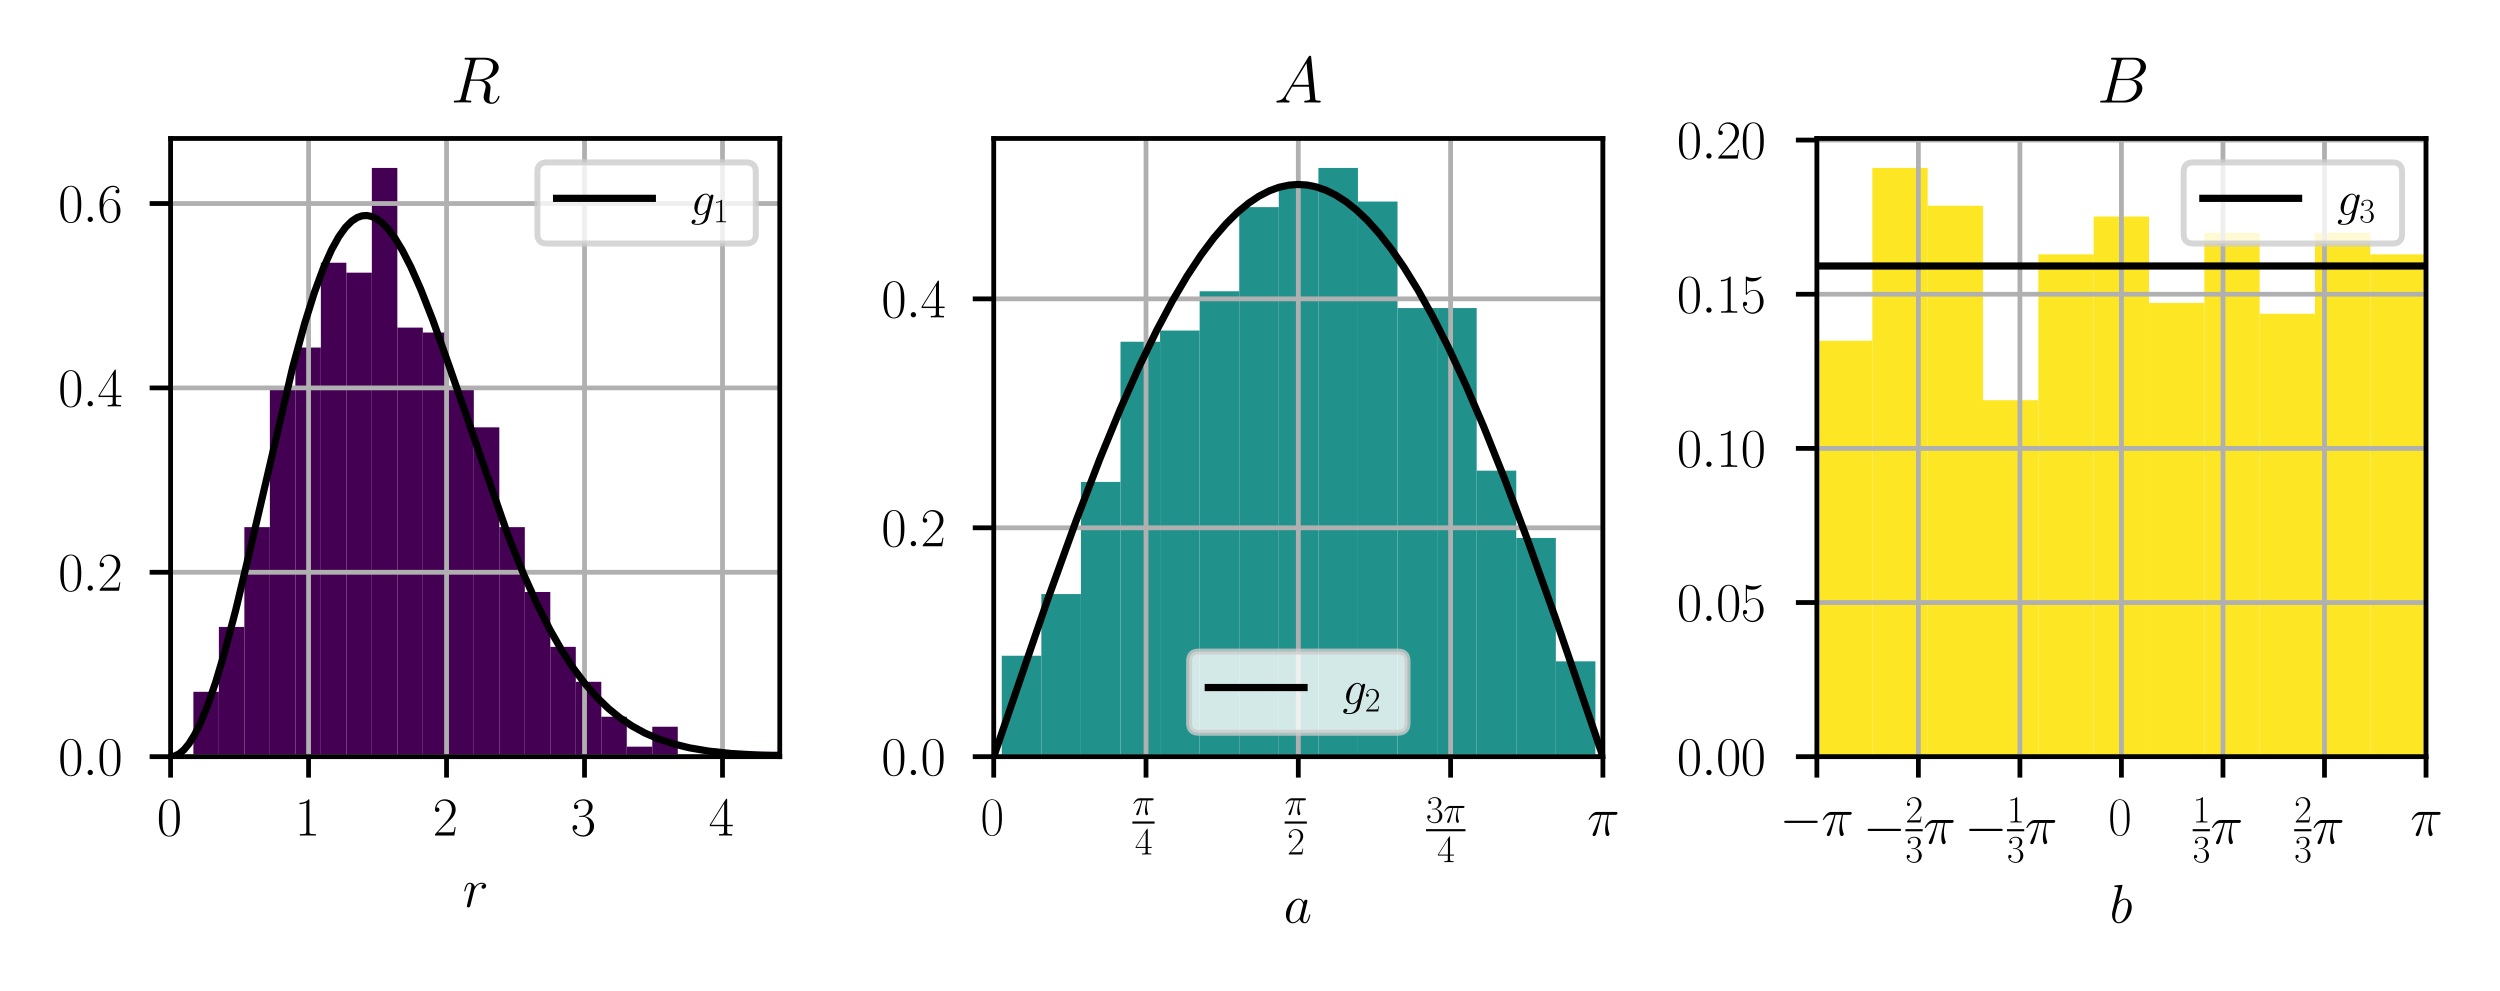 <?xml version="1.0" encoding="utf-8" standalone="no"?>
<!DOCTYPE svg PUBLIC "-//W3C//DTD SVG 1.1//EN"
  "http://www.w3.org/Graphics/SVG/1.1/DTD/svg11.dtd">
<svg xmlns:xlink="http://www.w3.org/1999/xlink" width="417.6pt" height="165.6pt" viewBox="0 0 417.6 165.6" xmlns="http://www.w3.org/2000/svg" version="1.1">
 <defs>
  <style type="text/css">*{stroke-linejoin: round; stroke-linecap: butt}</style>
 </defs>
 <g id="figure_1">
  <g id="patch_1">
   <path d="M 0 165.6 
L 417.6 165.6 
L 417.6 0 
L 0 0 
z
" style="fill: #ffffff"/>
  </g>
  <g id="axes_1">
   <g id="patch_2">
    <path d="M 28.495 126.393 
L 130.251 126.393 
L 130.251 23.13 
L 28.495 23.13 
z
" style="fill: #ffffff"/>
   </g>
   <g id="patch_3">
    <path d="M 32.302 126.393 
L 36.561 126.393 
L 36.561 115.559 
L 32.302 115.559 
z
" clip-path="url(#pa548b55fd7)" style="fill: #440154"/>
   </g>
   <g id="patch_4">
    <path d="M 36.561 126.393 
L 40.819 126.393 
L 40.819 104.724 
L 36.561 104.724 
z
" clip-path="url(#pa548b55fd7)" style="fill: #440154"/>
   </g>
   <g id="patch_5">
    <path d="M 40.819 126.393 
L 45.078 126.393 
L 45.078 88.055 
L 40.819 88.055 
z
" clip-path="url(#pa548b55fd7)" style="fill: #440154"/>
   </g>
   <g id="patch_6">
    <path d="M 45.078 126.393 
L 49.337 126.393 
L 49.337 64.719 
L 45.078 64.719 
z
" clip-path="url(#pa548b55fd7)" style="fill: #440154"/>
   </g>
   <g id="patch_7">
    <path d="M 49.337 126.393 
L 53.595 126.393 
L 53.595 58.051 
L 49.337 58.051 
z
" clip-path="url(#pa548b55fd7)" style="fill: #440154"/>
   </g>
   <g id="patch_8">
    <path d="M 53.595 126.393 
L 57.854 126.393 
L 57.854 43.883 
L 53.595 43.883 
z
" clip-path="url(#pa548b55fd7)" style="fill: #440154"/>
   </g>
   <g id="patch_9">
    <path d="M 57.854 126.393 
L 62.113 126.393 
L 62.113 45.55 
L 57.854 45.55 
z
" clip-path="url(#pa548b55fd7)" style="fill: #440154"/>
   </g>
   <g id="patch_10">
    <path d="M 62.113 126.393 
L 66.371 126.393 
L 66.371 28.048 
L 62.113 28.048 
z
" clip-path="url(#pa548b55fd7)" style="fill: #440154"/>
   </g>
   <g id="patch_11">
    <path d="M 66.371 126.393 
L 70.63 126.393 
L 70.63 54.718 
L 66.371 54.718 
z
" clip-path="url(#pa548b55fd7)" style="fill: #440154"/>
   </g>
   <g id="patch_12">
    <path d="M 70.63 126.393 
L 74.889 126.393 
L 74.889 55.551 
L 70.63 55.551 
z
" clip-path="url(#pa548b55fd7)" style="fill: #440154"/>
   </g>
   <g id="patch_13">
    <path d="M 74.889 126.393 
L 79.147 126.393 
L 79.147 64.719 
L 74.889 64.719 
z
" clip-path="url(#pa548b55fd7)" style="fill: #440154"/>
   </g>
   <g id="patch_14">
    <path d="M 79.147 126.393 
L 83.406 126.393 
L 83.406 71.386 
L 79.147 71.386 
z
" clip-path="url(#pa548b55fd7)" style="fill: #440154"/>
   </g>
   <g id="patch_15">
    <path d="M 83.406 126.393 
L 87.665 126.393 
L 87.665 88.055 
L 83.406 88.055 
z
" clip-path="url(#pa548b55fd7)" style="fill: #440154"/>
   </g>
   <g id="patch_16">
    <path d="M 87.665 126.393 
L 91.923 126.393 
L 91.923 98.89 
L 87.665 98.89 
z
" clip-path="url(#pa548b55fd7)" style="fill: #440154"/>
   </g>
   <g id="patch_17">
    <path d="M 91.923 126.393 
L 96.182 126.393 
L 96.182 108.058 
L 91.923 108.058 
z
" clip-path="url(#pa548b55fd7)" style="fill: #440154"/>
   </g>
   <g id="patch_18">
    <path d="M 96.182 126.393 
L 100.44 126.393 
L 100.44 113.892 
L 96.182 113.892 
z
" clip-path="url(#pa548b55fd7)" style="fill: #440154"/>
   </g>
   <g id="patch_19">
    <path d="M 100.44 126.393 
L 104.699 126.393 
L 104.699 119.726 
L 100.44 119.726 
z
" clip-path="url(#pa548b55fd7)" style="fill: #440154"/>
   </g>
   <g id="patch_20">
    <path d="M 104.699 126.393 
L 108.958 126.393 
L 108.958 124.726 
L 104.699 124.726 
z
" clip-path="url(#pa548b55fd7)" style="fill: #440154"/>
   </g>
   <g id="patch_21">
    <path d="M 108.958 126.393 
L 113.216 126.393 
L 113.216 121.393 
L 108.958 121.393 
z
" clip-path="url(#pa548b55fd7)" style="fill: #440154"/>
   </g>
   <g id="patch_22">
    <path d="M 113.216 126.393 
L 117.475 126.393 
L 117.475 126.393 
L 113.216 126.393 
z
" clip-path="url(#pa548b55fd7)" style="fill: #440154"/>
   </g>
   <g id="patch_23">
    <path d="M 117.475 126.393 
L 121.734 126.393 
L 121.734 126.393 
L 117.475 126.393 
z
" clip-path="url(#pa548b55fd7)" style="fill: #440154"/>
   </g>
   <g id="patch_24">
    <path d="M 121.734 126.393 
L 125.992 126.393 
L 125.992 125.56 
L 121.734 125.56 
z
" clip-path="url(#pa548b55fd7)" style="fill: #440154"/>
   </g>
   <g id="patch_25">
    <path d="M 125.992 126.393 
L 130.251 126.393 
L 130.251 125.56 
L 125.992 125.56 
z
" clip-path="url(#pa548b55fd7)" style="fill: #440154"/>
   </g>
   <g id="matplotlib.axis_1">
    <g id="xtick_1">
     <g id="line2d_1">
      <path d="M 28.495 126.393 
L 28.495 23.13 
" clip-path="url(#pa548b55fd7)" style="fill: none; stroke: #b0b0b0; stroke-width: 0.8; stroke-linecap: square"/>
     </g>
     <g id="line2d_2">
      <defs>
       <path id="m7540e6f024" d="M 0 0 
L 0 3.5 
" style="stroke: #000000; stroke-width: 0.8"/>
      </defs>
      <g>
       <use xlink:href="#m7540e6f024" x="28.495" y="126.393" style="stroke: #000000; stroke-width: 0.8"/>
      </g>
     </g>
     <g id="text_1">
      <!-- $\mathdefault{0}$ -->
      <g transform="translate(26.191 139.569) scale(0.09 -0.09)">
       <defs>
        <path id="CMR17-30" d="M 2688 2038 
C 2688 2430 2682 3099 2413 3613 
C 2176 4063 1798 4224 1466 4224 
C 1158 4224 768 4082 525 3620 
C 269 3137 243 2539 243 2038 
C 243 1671 250 1112 448 623 
C 723 -39 1216 -128 1466 -128 
C 1760 -128 2208 -7 2470 604 
C 2662 1048 2688 1568 2688 2038 
z
M 1466 -26 
C 1056 -26 813 328 723 816 
C 653 1196 653 1749 653 2109 
C 653 2604 653 3015 736 3407 
C 858 3954 1216 4121 1466 4121 
C 1728 4121 2067 3947 2189 3420 
C 2272 3054 2278 2623 2278 2109 
C 2278 1691 2278 1176 2202 797 
C 2067 96 1690 -26 1466 -26 
z
" transform="scale(0.016)"/>
       </defs>
       <use xlink:href="#CMR17-30" transform="scale(0.996)"/>
      </g>
     </g>
    </g>
    <g id="xtick_2">
     <g id="line2d_3">
      <path d="M 51.543 126.393 
L 51.543 23.13 
" clip-path="url(#pa548b55fd7)" style="fill: none; stroke: #b0b0b0; stroke-width: 0.8; stroke-linecap: square"/>
     </g>
     <g id="line2d_4">
      <g>
       <use xlink:href="#m7540e6f024" x="51.543" y="126.393" style="stroke: #000000; stroke-width: 0.8"/>
      </g>
     </g>
     <g id="text_2">
      <!-- $\mathdefault{1}$ -->
      <g transform="translate(49.239 139.569) scale(0.09 -0.09)">
       <defs>
        <path id="CMR17-31" d="M 1702 4083 
C 1702 4217 1696 4224 1606 4224 
C 1357 3927 979 3833 621 3820 
C 602 3820 570 3820 563 3808 
C 557 3795 557 3782 557 3648 
C 755 3648 1088 3686 1344 3839 
L 1344 467 
C 1344 243 1331 166 781 166 
L 589 166 
L 589 0 
C 896 6 1216 12 1523 12 
C 1830 12 2150 6 2458 0 
L 2458 166 
L 2266 166 
C 1715 166 1702 236 1702 467 
L 1702 4083 
z
" transform="scale(0.016)"/>
       </defs>
       <use xlink:href="#CMR17-31" transform="scale(0.996)"/>
      </g>
     </g>
    </g>
    <g id="xtick_3">
     <g id="line2d_5">
      <path d="M 74.591 126.393 
L 74.591 23.13 
" clip-path="url(#pa548b55fd7)" style="fill: none; stroke: #b0b0b0; stroke-width: 0.8; stroke-linecap: square"/>
     </g>
     <g id="line2d_6">
      <g>
       <use xlink:href="#m7540e6f024" x="74.591" y="126.393" style="stroke: #000000; stroke-width: 0.8"/>
      </g>
     </g>
     <g id="text_3">
      <!-- $\mathdefault{2}$ -->
      <g transform="translate(72.287 139.569) scale(0.09 -0.09)">
       <defs>
        <path id="CMR17-32" d="M 2669 990 
L 2554 990 
C 2490 537 2438 460 2413 422 
C 2381 371 1920 371 1830 371 
L 602 371 
C 832 620 1280 1073 1824 1596 
C 2214 1966 2669 2400 2669 3033 
C 2669 3788 2067 4224 1395 4224 
C 691 4224 262 3603 262 3027 
C 262 2777 448 2745 525 2745 
C 589 2745 781 2783 781 3007 
C 781 3206 614 3264 525 3264 
C 486 3264 448 3257 422 3244 
C 544 3788 915 4057 1306 4057 
C 1862 4057 2227 3616 2227 3033 
C 2227 2477 1901 1998 1536 1583 
L 262 147 
L 262 0 
L 2515 0 
L 2669 990 
z
" transform="scale(0.016)"/>
       </defs>
       <use xlink:href="#CMR17-32" transform="scale(0.996)"/>
      </g>
     </g>
    </g>
    <g id="xtick_4">
     <g id="line2d_7">
      <path d="M 97.639 126.393 
L 97.639 23.13 
" clip-path="url(#pa548b55fd7)" style="fill: none; stroke: #b0b0b0; stroke-width: 0.8; stroke-linecap: square"/>
     </g>
     <g id="line2d_8">
      <g>
       <use xlink:href="#m7540e6f024" x="97.639" y="126.393" style="stroke: #000000; stroke-width: 0.8"/>
      </g>
     </g>
     <g id="text_4">
      <!-- $\mathdefault{3}$ -->
      <g transform="translate(95.335 139.569) scale(0.09 -0.09)">
       <defs>
        <path id="CMR17-33" d="M 1414 2176 
C 1984 2176 2234 1673 2234 1094 
C 2234 322 1824 25 1453 25 
C 1114 25 563 193 390 691 
C 422 678 454 678 486 678 
C 640 678 755 780 755 947 
C 755 1132 614 1216 486 1216 
C 378 1216 211 1164 211 927 
C 211 335 787 -128 1466 -128 
C 2176 -128 2720 432 2720 1087 
C 2720 1718 2208 2176 1600 2246 
C 2086 2347 2554 2776 2554 3353 
C 2554 3856 2048 4224 1472 4224 
C 890 4224 378 3862 378 3347 
C 378 3123 544 3084 627 3084 
C 762 3084 877 3167 877 3334 
C 877 3500 762 3584 627 3584 
C 602 3584 570 3584 544 3571 
C 730 3999 1235 4076 1459 4076 
C 1683 4076 2106 3966 2106 3347 
C 2106 3167 2080 2851 1862 2574 
C 1670 2329 1453 2316 1242 2297 
C 1210 2297 1062 2284 1037 2284 
C 992 2278 966 2272 966 2227 
C 966 2182 973 2176 1101 2176 
L 1414 2176 
z
" transform="scale(0.016)"/>
       </defs>
       <use xlink:href="#CMR17-33" transform="scale(0.996)"/>
      </g>
     </g>
    </g>
    <g id="xtick_5">
     <g id="line2d_9">
      <path d="M 120.687 126.393 
L 120.687 23.13 
" clip-path="url(#pa548b55fd7)" style="fill: none; stroke: #b0b0b0; stroke-width: 0.8; stroke-linecap: square"/>
     </g>
     <g id="line2d_10">
      <g>
       <use xlink:href="#m7540e6f024" x="120.687" y="126.393" style="stroke: #000000; stroke-width: 0.8"/>
      </g>
     </g>
     <g id="text_5">
      <!-- $\mathdefault{4}$ -->
      <g transform="translate(118.383 139.569) scale(0.09 -0.09)">
       <defs>
        <path id="CMR17-34" d="M 2150 4147 
C 2150 4281 2144 4288 2029 4288 
L 128 1254 
L 128 1088 
L 1779 1088 
L 1779 460 
C 1779 230 1766 166 1318 166 
L 1197 166 
L 1197 0 
C 1402 12 1747 12 1965 12 
C 2182 12 2528 12 2733 0 
L 2733 166 
L 2611 166 
C 2163 166 2150 230 2150 460 
L 2150 1088 
L 2803 1088 
L 2803 1254 
L 2150 1254 
L 2150 4147 
z
M 1798 3723 
L 1798 1254 
L 256 1254 
L 1798 3723 
z
" transform="scale(0.016)"/>
       </defs>
       <use xlink:href="#CMR17-34" transform="scale(0.996)"/>
      </g>
     </g>
    </g>
    <g id="text_6">
     <!-- $r$ -->
     <g transform="translate(77.294 151.487) scale(0.09 -0.09)">
      <defs>
       <path id="CMMI12-72" d="M 2490 2633 
C 2291 2598 2189 2457 2189 2316 
C 2189 2163 2310 2111 2400 2111 
C 2579 2111 2726 2265 2726 2457 
C 2726 2651 2528 2816 2208 2816 
C 1952 2816 1658 2700 1389 2335 
C 1344 2660 1088 2816 832 2816 
C 582 2816 454 2642 378 2508 
C 269 2278 173 1892 173 1860 
C 173 1834 198 1801 243 1801 
C 294 1801 301 1808 339 1957 
C 435 2342 557 2687 813 2687 
C 966 2687 1011 2604 1011 2419 
C 1011 2278 947 2028 902 1827 
L 723 1130 
C 698 1007 627 716 595 600 
C 550 432 480 128 480 96 
C 480 6 550 -64 646 -64 
C 717 -64 838 -20 877 109 
C 896 160 1133 1136 1171 1285 
C 1203 1427 1242 1562 1274 1705 
C 1299 1795 1325 1898 1344 1982 
C 1363 2040 1536 2355 1696 2495 
C 1773 2566 1939 2687 2202 2687 
C 2304 2687 2406 2674 2490 2633 
z
" transform="scale(0.016)"/>
      </defs>
      <use xlink:href="#CMMI12-72" transform="scale(0.996)"/>
     </g>
    </g>
   </g>
   <g id="matplotlib.axis_2">
    <g id="ytick_1">
     <g id="line2d_11">
      <path d="M 28.495 126.393 
L 130.251 126.393 
" clip-path="url(#pa548b55fd7)" style="fill: none; stroke: #b0b0b0; stroke-width: 0.8; stroke-linecap: square"/>
     </g>
     <g id="line2d_12">
      <defs>
       <path id="m30bca9c12b" d="M 0 0 
L -3.5 0 
" style="stroke: #000000; stroke-width: 0.8"/>
      </defs>
      <g>
       <use xlink:href="#m30bca9c12b" x="28.495" y="126.393" style="stroke: #000000; stroke-width: 0.8"/>
      </g>
     </g>
     <g id="text_7">
      <!-- $\mathdefault{0.0}$ -->
      <g transform="translate(9.72 129.481) scale(0.09 -0.09)">
       <defs>
        <path id="CMMI12-3a" d="M 1178 307 
C 1178 492 1024 620 870 620 
C 685 620 557 467 557 313 
C 557 128 710 0 864 0 
C 1050 0 1178 153 1178 307 
z
" transform="scale(0.016)"/>
       </defs>
       <use xlink:href="#CMR17-30" transform="scale(0.996)"/>
       <use xlink:href="#CMMI12-3a" transform="translate(45.69 0) scale(0.996)"/>
       <use xlink:href="#CMR17-30" transform="translate(72.788 0) scale(0.996)"/>
      </g>
     </g>
    </g>
    <g id="ytick_2">
     <g id="line2d_13">
      <path d="M 28.495 95.594 
L 130.251 95.594 
" clip-path="url(#pa548b55fd7)" style="fill: none; stroke: #b0b0b0; stroke-width: 0.8; stroke-linecap: square"/>
     </g>
     <g id="line2d_14">
      <g>
       <use xlink:href="#m30bca9c12b" x="28.495" y="95.594" style="stroke: #000000; stroke-width: 0.8"/>
      </g>
     </g>
     <g id="text_8">
      <!-- $\mathdefault{0.2}$ -->
      <g transform="translate(9.72 98.681) scale(0.09 -0.09)">
       <use xlink:href="#CMR17-30" transform="scale(0.996)"/>
       <use xlink:href="#CMMI12-3a" transform="translate(45.69 0) scale(0.996)"/>
       <use xlink:href="#CMR17-32" transform="translate(72.788 0) scale(0.996)"/>
      </g>
     </g>
    </g>
    <g id="ytick_3">
     <g id="line2d_15">
      <path d="M 28.495 64.794 
L 130.251 64.794 
" clip-path="url(#pa548b55fd7)" style="fill: none; stroke: #b0b0b0; stroke-width: 0.8; stroke-linecap: square"/>
     </g>
     <g id="line2d_16">
      <g>
       <use xlink:href="#m30bca9c12b" x="28.495" y="64.794" style="stroke: #000000; stroke-width: 0.8"/>
      </g>
     </g>
     <g id="text_9">
      <!-- $\mathdefault{0.4}$ -->
      <g transform="translate(9.72 67.882) scale(0.09 -0.09)">
       <use xlink:href="#CMR17-30" transform="scale(0.996)"/>
       <use xlink:href="#CMMI12-3a" transform="translate(45.69 0) scale(0.996)"/>
       <use xlink:href="#CMR17-34" transform="translate(72.788 0) scale(0.996)"/>
      </g>
     </g>
    </g>
    <g id="ytick_4">
     <g id="line2d_17">
      <path d="M 28.495 33.995 
L 130.251 33.995 
" clip-path="url(#pa548b55fd7)" style="fill: none; stroke: #b0b0b0; stroke-width: 0.8; stroke-linecap: square"/>
     </g>
     <g id="line2d_18">
      <g>
       <use xlink:href="#m30bca9c12b" x="28.495" y="33.995" style="stroke: #000000; stroke-width: 0.8"/>
      </g>
     </g>
     <g id="text_10">
      <!-- $\mathdefault{0.6}$ -->
      <g transform="translate(9.72 37.083) scale(0.09 -0.09)">
       <defs>
        <path id="CMR17-36" d="M 678 2198 
C 678 3712 1395 4076 1811 4076 
C 1946 4076 2272 4049 2400 3782 
C 2298 3782 2106 3782 2106 3558 
C 2106 3385 2246 3328 2336 3328 
C 2394 3328 2566 3353 2566 3571 
C 2566 3987 2246 4224 1805 4224 
C 1043 4224 243 3411 243 2011 
C 243 257 966 -128 1478 -128 
C 2099 -128 2688 431 2688 1295 
C 2688 2101 2170 2688 1517 2688 
C 1126 2688 838 2430 678 1979 
L 678 2198 
z
M 1478 25 
C 691 25 691 1212 691 1450 
C 691 1914 909 2585 1504 2585 
C 1613 2585 1926 2585 2138 2140 
C 2253 1889 2253 1624 2253 1302 
C 2253 954 2253 696 2118 438 
C 1978 173 1773 25 1478 25 
z
" transform="scale(0.016)"/>
       </defs>
       <use xlink:href="#CMR17-30" transform="scale(0.996)"/>
       <use xlink:href="#CMMI12-3a" transform="translate(45.69 0) scale(0.996)"/>
       <use xlink:href="#CMR17-36" transform="translate(72.788 0) scale(0.996)"/>
      </g>
     </g>
    </g>
   </g>
   <g id="line2d_19">
    <path d="M 28.495 126.393 
L 29.208 126.276 
L 29.921 125.924 
L 30.736 125.237 
L 31.551 124.252 
L 32.468 122.797 
L 33.486 120.765 
L 34.709 117.782 
L 36.033 113.936 
L 37.561 108.799 
L 39.394 101.824 
L 41.839 91.565 
L 48.867 61.441 
L 50.904 53.991 
L 52.534 48.806 
L 54.061 44.673 
L 55.386 41.71 
L 56.608 39.512 
L 57.728 37.962 
L 58.747 36.942 
L 59.664 36.34 
L 60.479 36.053 
L 61.293 35.996 
L 62.108 36.164 
L 62.923 36.549 
L 63.84 37.233 
L 64.858 38.29 
L 65.979 39.792 
L 67.201 41.801 
L 68.627 44.585 
L 70.257 48.263 
L 72.294 53.458 
L 74.942 60.895 
L 84.924 89.62 
L 87.471 95.932 
L 89.712 100.923 
L 91.851 105.163 
L 93.888 108.724 
L 95.823 111.685 
L 97.758 114.256 
L 99.694 116.464 
L 101.629 118.339 
L 103.564 119.915 
L 105.602 121.288 
L 107.741 122.457 
L 109.981 123.428 
L 112.426 124.243 
L 115.176 124.919 
L 118.334 125.456 
L 122.102 125.862 
L 126.992 126.15 
L 130.251 126.253 
L 130.251 126.253 
" clip-path="url(#pa548b55fd7)" style="fill: none; stroke: #000000; stroke-width: 1.2; stroke-linecap: square"/>
   </g>
   <g id="patch_26">
    <path d="M 28.495 126.393 
L 28.495 23.13 
" style="fill: none; stroke: #000000; stroke-width: 0.8; stroke-linejoin: miter; stroke-linecap: square"/>
   </g>
   <g id="patch_27">
    <path d="M 130.251 126.393 
L 130.251 23.13 
" style="fill: none; stroke: #000000; stroke-width: 0.8; stroke-linejoin: miter; stroke-linecap: square"/>
   </g>
   <g id="patch_28">
    <path d="M 28.495 126.393 
L 130.251 126.393 
" style="fill: none; stroke: #000000; stroke-width: 0.8; stroke-linejoin: miter; stroke-linecap: square"/>
   </g>
   <g id="patch_29">
    <path d="M 28.495 23.13 
L 130.251 23.13 
" style="fill: none; stroke: #000000; stroke-width: 0.8; stroke-linejoin: miter; stroke-linecap: square"/>
   </g>
   <g id="text_11">
    <!-- $R$ -->
    <g transform="translate(75.288 17.13) scale(0.108 -0.108)">
     <defs>
      <path id="CMMI12-52" d="M 2355 3917 
C 2413 4153 2438 4166 2688 4166 
L 3149 4166 
C 3699 4166 4109 4000 4109 3503 
C 4109 3177 3942 2240 2656 2240 
L 1933 2240 
L 2355 3917 
z
M 3245 2163 
C 4038 2335 4659 2846 4659 3394 
C 4659 3892 4154 4352 3264 4352 
L 1530 4352 
C 1402 4352 1344 4352 1344 4230 
C 1344 4166 1389 4166 1510 4166 
C 1894 4166 1894 4115 1894 4045 
C 1894 4032 1894 3994 1869 3898 
L 1005 475 
C 947 253 934 190 493 190 
C 346 190 301 190 301 69 
C 301 6 371 6 390 6 
C 506 6 640 19 762 19 
L 1517 19 
C 1632 19 1766 6 1882 6 
C 1933 6 2003 6 2003 126 
C 2003 190 1946 190 1850 190 
C 1459 190 1459 241 1459 304 
C 1459 310 1459 355 1472 405 
L 1901 2112 
L 2669 2112 
C 3277 2112 3392 1731 3392 1522 
C 3392 1426 3328 1179 3283 1014 
C 3213 723 3194 653 3194 532 
C 3194 82 3565 -128 3994 -128 
C 4512 -128 4736 501 4736 589 
C 4736 634 4704 653 4666 653 
C 4614 653 4602 615 4589 564 
C 4435 114 4173 0 4013 0 
C 3853 0 3750 69 3750 355 
C 3750 507 3827 1084 3834 1116 
C 3866 1350 3866 1376 3866 1426 
C 3866 1889 3488 2086 3245 2163 
z
" transform="scale(0.016)"/>
     </defs>
     <use xlink:href="#CMMI12-52" transform="scale(0.996)"/>
    </g>
   </g>
   <g id="legend_1">
    <g id="patch_30">
     <path d="M 91.368 40.68 
L 124.651 40.68 
Q 126.251 40.68 126.251 39.08 
L 126.251 28.73 
Q 126.251 27.13 124.651 27.13 
L 91.368 27.13 
Q 89.768 27.13 89.768 28.73 
L 89.768 39.08 
Q 89.768 40.68 91.368 40.68 
z
" style="fill: #ffffff; opacity: 0.8; stroke: #cccccc; stroke-linejoin: miter"/>
    </g>
    <g id="line2d_20">
     <path d="M 92.968 33.13 
L 100.968 33.13 
L 108.968 33.13 
" style="fill: none; stroke: #000000; stroke-width: 1.2; stroke-linecap: square"/>
    </g>
    <g id="text_12">
     <!-- $g_1$ -->
     <g transform="translate(115.368 35.93) scale(0.08 -0.08)">
      <defs>
       <path id="CMMI12-67" d="M 2163 811 
C 2138 708 2125 683 2042 587 
C 1779 249 1510 128 1312 128 
C 1101 128 902 293 902 734 
C 902 1072 1094 1787 1235 2075 
C 1421 2432 1709 2687 1978 2687 
C 2400 2687 2483 2164 2483 2126 
L 2464 2036 
L 2163 811 
z
M 2560 2394 
C 2477 2579 2298 2816 1978 2816 
C 1280 2816 486 1941 486 989 
C 486 325 890 0 1299 0 
C 1638 0 1939 268 2054 396 
L 1914 -176 
C 1824 -520 1786 -677 1555 -896 
C 1293 -1152 1050 -1152 909 -1152 
C 717 -1152 557 -1140 397 -1090 
C 602 -1034 653 -858 653 -789 
C 653 -689 576 -589 435 -589 
C 282 -589 115 -714 115 -921 
C 115 -1178 378 -1280 922 -1280 
C 1747 -1280 2176 -758 2259 -420 
L 2970 2426 
C 2989 2502 2989 2515 2989 2528 
C 2989 2617 2918 2688 2822 2688 
C 2669 2688 2579 2560 2560 2388 
L 2560 2394 
z
" transform="scale(0.016)"/>
      </defs>
      <use xlink:href="#CMMI12-67" transform="scale(0.996)"/>
      <use xlink:href="#CMR17-31" transform="translate(46.711 -14.944) scale(0.697)"/>
     </g>
    </g>
   </g>
  </g>
  <g id="axes_2">
   <g id="patch_31">
    <path d="M 165.991 126.393 
L 267.747 126.393 
L 267.747 23.13 
L 165.991 23.13 
z
" style="fill: #ffffff"/>
   </g>
   <g id="patch_32">
    <path d="M 167.335 126.393 
L 173.946 126.393 
L 173.946 109.534 
L 167.335 109.534 
z
" clip-path="url(#p50bccbad14)" style="fill: #21918c"/>
   </g>
   <g id="patch_33">
    <path d="M 173.946 126.393 
L 180.557 126.393 
L 180.557 99.231 
L 173.946 99.231 
z
" clip-path="url(#p50bccbad14)" style="fill: #21918c"/>
   </g>
   <g id="patch_34">
    <path d="M 180.557 126.393 
L 187.168 126.393 
L 187.168 80.499 
L 180.557 80.499 
z
" clip-path="url(#p50bccbad14)" style="fill: #21918c"/>
   </g>
   <g id="patch_35">
    <path d="M 187.168 126.393 
L 193.778 126.393 
L 193.778 57.083 
L 187.168 57.083 
z
" clip-path="url(#p50bccbad14)" style="fill: #21918c"/>
   </g>
   <g id="patch_36">
    <path d="M 193.778 126.393 
L 200.389 126.393 
L 200.389 55.21 
L 193.778 55.21 
z
" clip-path="url(#p50bccbad14)" style="fill: #21918c"/>
   </g>
   <g id="patch_37">
    <path d="M 200.389 126.393 
L 207 126.393 
L 207 48.653 
L 200.389 48.653 
z
" clip-path="url(#p50bccbad14)" style="fill: #21918c"/>
   </g>
   <g id="patch_38">
    <path d="M 207 126.393 
L 213.611 126.393 
L 213.611 34.604 
L 207 34.604 
z
" clip-path="url(#p50bccbad14)" style="fill: #21918c"/>
   </g>
   <g id="patch_39">
    <path d="M 213.611 126.393 
L 220.222 126.393 
L 220.222 30.858 
L 213.611 30.858 
z
" clip-path="url(#p50bccbad14)" style="fill: #21918c"/>
   </g>
   <g id="patch_40">
    <path d="M 220.222 126.393 
L 226.832 126.393 
L 226.832 28.048 
L 220.222 28.048 
z
" clip-path="url(#p50bccbad14)" style="fill: #21918c"/>
   </g>
   <g id="patch_41">
    <path d="M 226.832 126.393 
L 233.443 126.393 
L 233.443 33.667 
L 226.832 33.667 
z
" clip-path="url(#p50bccbad14)" style="fill: #21918c"/>
   </g>
   <g id="patch_42">
    <path d="M 233.443 126.393 
L 240.054 126.393 
L 240.054 51.463 
L 233.443 51.463 
z
" clip-path="url(#p50bccbad14)" style="fill: #21918c"/>
   </g>
   <g id="patch_43">
    <path d="M 240.054 126.393 
L 246.665 126.393 
L 246.665 51.463 
L 240.054 51.463 
z
" clip-path="url(#p50bccbad14)" style="fill: #21918c"/>
   </g>
   <g id="patch_44">
    <path d="M 246.665 126.393 
L 253.275 126.393 
L 253.275 78.625 
L 246.665 78.625 
z
" clip-path="url(#p50bccbad14)" style="fill: #21918c"/>
   </g>
   <g id="patch_45">
    <path d="M 253.275 126.393 
L 259.886 126.393 
L 259.886 89.865 
L 253.275 89.865 
z
" clip-path="url(#p50bccbad14)" style="fill: #21918c"/>
   </g>
   <g id="patch_46">
    <path d="M 259.886 126.393 
L 266.497 126.393 
L 266.497 110.471 
L 259.886 110.471 
z
" clip-path="url(#p50bccbad14)" style="fill: #21918c"/>
   </g>
   <g id="matplotlib.axis_3">
    <g id="xtick_6">
     <g id="line2d_21">
      <path d="M 165.991 126.393 
L 165.991 23.13 
" clip-path="url(#p50bccbad14)" style="fill: none; stroke: #b0b0b0; stroke-width: 0.8; stroke-linecap: square"/>
     </g>
     <g id="line2d_22">
      <g>
       <use xlink:href="#m7540e6f024" x="165.991" y="126.393" style="stroke: #000000; stroke-width: 0.8"/>
      </g>
     </g>
     <g id="text_13">
      <!-- 0 -->
      <g transform="translate(163.688 139.569) scale(0.09 -0.09)">
       <defs>
        <path id="SFRM3583-30" d="M 1357 4224 
C 454 4121 301 2991 301 2060 
C 301 1495 333 821 653 366 
C 832 115 1114 -64 1421 -64 
C 1933 -64 2259 340 2406 796 
C 2541 1213 2560 1649 2560 2079 
C 2560 2657 2534 3376 2182 3832 
C 2003 4057 1728 4224 1434 4224 
C 1408 4230 1382 4224 1357 4224 
z
M 627 1714 
L 627 2304 
C 627 3062 666 4146 1434 4146 
C 1965 4146 2150 3537 2202 3087 
C 2227 2798 2234 2516 2234 2227 
L 2234 1771 
C 2234 1290 2208 783 2003 404 
C 1888 199 1677 19 1434 19 
L 1395 19 
C 659 109 698 1065 627 1714 
z
" transform="scale(0.016)"/>
       </defs>
       <use xlink:href="#SFRM3583-30" transform="scale(0.996)"/>
      </g>
     </g>
    </g>
    <g id="xtick_7">
     <g id="line2d_23">
      <path d="M 191.43 126.393 
L 191.43 23.13 
" clip-path="url(#p50bccbad14)" style="fill: none; stroke: #b0b0b0; stroke-width: 0.8; stroke-linecap: square"/>
     </g>
     <g id="line2d_24">
      <g>
       <use xlink:href="#m7540e6f024" x="191.43" y="126.393" style="stroke: #000000; stroke-width: 0.8"/>
      </g>
     </g>
     <g id="text_14">
      <!-- $\frac{\pi}{4}$ -->
      <g transform="translate(189.151 139.64) scale(0.09 -0.09)">
       <defs>
        <path id="CMMI12-19" d="M 1658 2406 
L 2381 2406 
C 2208 1691 2099 1225 2099 715 
C 2099 625 2099 -64 2362 -64 
C 2496 -64 2611 57 2611 166 
C 2611 198 2611 210 2566 306 
C 2394 746 2394 1295 2394 1340 
C 2394 1378 2394 1832 2528 2406 
L 3245 2406 
C 3328 2406 3539 2406 3539 2611 
C 3539 2752 3418 2752 3302 2752 
L 1197 2752 
C 1050 2752 832 2752 538 2438 
C 371 2253 166 1915 166 1876 
C 166 1838 198 1825 237 1825 
C 282 1825 288 1844 320 1883 
C 653 2406 986 2406 1146 2406 
L 1510 2406 
C 1370 1927 1210 1372 685 255 
C 634 153 634 140 634 102 
C 634 -32 749 -64 806 -64 
C 992 -64 1043 102 1120 370 
C 1222 695 1222 708 1286 964 
L 1658 2406 
z
" transform="scale(0.016)"/>
       </defs>
       <use xlink:href="#CMMI12-19" transform="translate(0 39.226) scale(0.697)"/>
       <use xlink:href="#CMR17-34" transform="translate(4.627 -34.355) scale(0.697)"/>
       <path d="M 0 22.914 
L 41.237 22.914 
L 41.237 26.899 
L 0 26.899 
L 0 22.914 
z
"/>
      </g>
     </g>
    </g>
    <g id="xtick_8">
     <g id="line2d_25">
      <path d="M 216.869 126.393 
L 216.869 23.13 
" clip-path="url(#p50bccbad14)" style="fill: none; stroke: #b0b0b0; stroke-width: 0.8; stroke-linecap: square"/>
     </g>
     <g id="line2d_26">
      <g>
       <use xlink:href="#m7540e6f024" x="216.869" y="126.393" style="stroke: #000000; stroke-width: 0.8"/>
      </g>
     </g>
     <g id="text_15">
      <!-- $\frac{\pi}{2}$ -->
      <g transform="translate(214.59 139.64) scale(0.09 -0.09)">
       <use xlink:href="#CMMI12-19" transform="translate(0 39.226) scale(0.697)"/>
       <use xlink:href="#CMR17-32" transform="translate(4.627 -34.355) scale(0.697)"/>
       <path d="M 0 22.914 
L 41.237 22.914 
L 41.237 26.899 
L 0 26.899 
L 0 22.914 
z
"/>
      </g>
     </g>
    </g>
    <g id="xtick_9">
     <g id="line2d_27">
      <path d="M 242.308 126.393 
L 242.308 23.13 
" clip-path="url(#p50bccbad14)" style="fill: none; stroke: #b0b0b0; stroke-width: 0.8; stroke-linecap: square"/>
     </g>
     <g id="line2d_28">
      <g>
       <use xlink:href="#m7540e6f024" x="242.308" y="126.393" style="stroke: #000000; stroke-width: 0.8"/>
      </g>
     </g>
     <g id="text_16">
      <!-- $\frac{3\pi}{4}$ -->
      <g transform="translate(238.202 140.919) scale(0.09 -0.09)">
       <use xlink:href="#CMR17-33" transform="translate(0 39.226) scale(0.697)"/>
       <use xlink:href="#CMMI12-19" transform="translate(31.983 39.226) scale(0.697)"/>
       <use xlink:href="#CMR17-34" transform="translate(20.619 -34.355) scale(0.697)"/>
       <path d="M 0 22.914 
L 73.22 22.914 
L 73.22 26.899 
L 0 26.899 
L 0 22.914 
z
"/>
      </g>
     </g>
    </g>
    <g id="xtick_10">
     <g id="line2d_29">
      <path d="M 267.747 126.393 
L 267.747 23.13 
" clip-path="url(#p50bccbad14)" style="fill: none; stroke: #b0b0b0; stroke-width: 0.8; stroke-linecap: square"/>
     </g>
     <g id="line2d_30">
      <g>
       <use xlink:href="#m7540e6f024" x="267.747" y="126.393" style="stroke: #000000; stroke-width: 0.8"/>
      </g>
     </g>
     <g id="text_17">
      <!-- $\pi$ -->
      <g transform="translate(265.11 139.569) scale(0.09 -0.09)">
       <use xlink:href="#CMMI12-19" transform="scale(0.996)"/>
      </g>
     </g>
    </g>
    <g id="text_18">
     <!-- $a$ -->
     <g transform="translate(214.428 154.137) scale(0.09 -0.09)">
      <defs>
       <path id="CMMI12-61" d="M 1926 759 
C 1894 651 1894 638 1805 517 
C 1664 338 1382 64 1082 64 
C 819 64 672 300 672 676 
C 672 1028 870 1743 992 2011 
C 1210 2458 1510 2687 1760 2687 
C 2182 2687 2266 2164 2266 2113 
C 2266 2107 2246 2024 2240 2011 
L 1926 759 
z
M 2336 2394 
C 2266 2560 2093 2816 1760 2816 
C 1037 2816 256 1883 256 938 
C 256 306 627 -64 1062 -64 
C 1414 -64 1715 210 1894 421 
C 1958 44 2259 -64 2451 -64 
C 2643 -64 2797 51 2912 280 
C 3014 496 3104 885 3104 910 
C 3104 942 3078 968 3040 968 
C 2982 968 2976 936 2950 840 
C 2854 465 2733 64 2470 64 
C 2285 64 2272 229 2272 356 
C 2272 503 2291 573 2349 821 
C 2394 980 2426 1120 2477 1305 
C 2714 2260 2771 2489 2771 2528 
C 2771 2617 2701 2688 2605 2688 
C 2400 2688 2349 2464 2336 2388 
L 2336 2394 
z
" transform="scale(0.016)"/>
      </defs>
      <use xlink:href="#CMMI12-61" transform="scale(0.996)"/>
     </g>
    </g>
   </g>
   <g id="matplotlib.axis_4">
    <g id="ytick_5">
     <g id="line2d_31">
      <path d="M 165.991 126.393 
L 267.747 126.393 
" clip-path="url(#p50bccbad14)" style="fill: none; stroke: #b0b0b0; stroke-width: 0.8; stroke-linecap: square"/>
     </g>
     <g id="line2d_32">
      <g>
       <use xlink:href="#m30bca9c12b" x="165.991" y="126.393" style="stroke: #000000; stroke-width: 0.8"/>
      </g>
     </g>
     <g id="text_19">
      <!-- $\mathdefault{0.0}$ -->
      <g transform="translate(147.216 129.481) scale(0.09 -0.09)">
       <use xlink:href="#CMR17-30" transform="scale(0.996)"/>
       <use xlink:href="#CMMI12-3a" transform="translate(45.69 0) scale(0.996)"/>
       <use xlink:href="#CMR17-30" transform="translate(72.788 0) scale(0.996)"/>
      </g>
     </g>
    </g>
    <g id="ytick_6">
     <g id="line2d_33">
      <path d="M 165.991 88.16 
L 267.747 88.16 
" clip-path="url(#p50bccbad14)" style="fill: none; stroke: #b0b0b0; stroke-width: 0.8; stroke-linecap: square"/>
     </g>
     <g id="line2d_34">
      <g>
       <use xlink:href="#m30bca9c12b" x="165.991" y="88.16" style="stroke: #000000; stroke-width: 0.8"/>
      </g>
     </g>
     <g id="text_20">
      <!-- $\mathdefault{0.2}$ -->
      <g transform="translate(147.216 91.248) scale(0.09 -0.09)">
       <use xlink:href="#CMR17-30" transform="scale(0.996)"/>
       <use xlink:href="#CMMI12-3a" transform="translate(45.69 0) scale(0.996)"/>
       <use xlink:href="#CMR17-32" transform="translate(72.788 0) scale(0.996)"/>
      </g>
     </g>
    </g>
    <g id="ytick_7">
     <g id="line2d_35">
      <path d="M 165.991 49.927 
L 267.747 49.927 
" clip-path="url(#p50bccbad14)" style="fill: none; stroke: #b0b0b0; stroke-width: 0.8; stroke-linecap: square"/>
     </g>
     <g id="line2d_36">
      <g>
       <use xlink:href="#m30bca9c12b" x="165.991" y="49.927" style="stroke: #000000; stroke-width: 0.8"/>
      </g>
     </g>
     <g id="text_21">
      <!-- $\mathdefault{0.4}$ -->
      <g transform="translate(147.216 53.015) scale(0.09 -0.09)">
       <use xlink:href="#CMR17-30" transform="scale(0.996)"/>
       <use xlink:href="#CMMI12-3a" transform="translate(45.69 0) scale(0.996)"/>
       <use xlink:href="#CMR17-34" transform="translate(72.788 0) scale(0.996)"/>
      </g>
     </g>
    </g>
   </g>
   <g id="line2d_37">
    <path d="M 165.991 126.393 
L 174.955 100.278 
L 179.742 87.023 
L 183.714 76.663 
L 187.178 68.236 
L 190.335 61.129 
L 193.187 55.241 
L 195.835 50.266 
L 198.28 46.125 
L 200.623 42.585 
L 202.762 39.734 
L 204.799 37.371 
L 206.734 35.452 
L 208.568 33.933 
L 210.299 32.77 
L 212.031 31.875 
L 213.661 31.279 
L 215.29 30.924 
L 216.818 30.811 
L 218.346 30.91 
L 219.874 31.222 
L 221.504 31.788 
L 223.133 32.593 
L 224.865 33.709 
L 226.596 35.089 
L 228.43 36.835 
L 230.365 38.989 
L 232.402 41.593 
L 234.541 44.688 
L 236.884 48.487 
L 239.329 52.884 
L 241.977 58.119 
L 244.829 64.266 
L 247.885 71.385 
L 251.348 80.041 
L 255.218 90.337 
L 259.802 103.182 
L 266.321 122.186 
L 267.747 126.393 
L 267.747 126.393 
" clip-path="url(#p50bccbad14)" style="fill: none; stroke: #000000; stroke-width: 1.2; stroke-linecap: square"/>
   </g>
   <g id="patch_47">
    <path d="M 165.991 126.393 
L 165.991 23.13 
" style="fill: none; stroke: #000000; stroke-width: 0.8; stroke-linejoin: miter; stroke-linecap: square"/>
   </g>
   <g id="patch_48">
    <path d="M 267.747 126.393 
L 267.747 23.13 
" style="fill: none; stroke: #000000; stroke-width: 0.8; stroke-linejoin: miter; stroke-linecap: square"/>
   </g>
   <g id="patch_49">
    <path d="M 165.991 126.393 
L 267.747 126.393 
" style="fill: none; stroke: #000000; stroke-width: 0.8; stroke-linejoin: miter; stroke-linecap: square"/>
   </g>
   <g id="patch_50">
    <path d="M 165.991 23.13 
L 267.747 23.13 
" style="fill: none; stroke: #000000; stroke-width: 0.8; stroke-linejoin: miter; stroke-linecap: square"/>
   </g>
   <g id="text_22">
    <!-- $A$ -->
    <g transform="translate(212.834 17.13) scale(0.108 -0.108)">
     <defs>
      <path id="CMMI12-41" d="M 1088 720 
C 864 335 646 205 339 185 
C 269 179 218 179 218 64 
C 218 25 250 0 294 0 
C 410 0 698 12 813 12 
C 998 12 1203 0 1382 0 
C 1421 0 1498 0 1498 121 
C 1498 179 1446 185 1408 185 
C 1261 198 1139 250 1139 407 
C 1139 498 1178 570 1261 714 
L 1747 1536 
L 3379 1536 
C 3386 1477 3386 1425 3392 1366 
C 3411 1196 3488 518 3488 394 
C 3488 198 3162 185 3059 185 
C 2989 185 2918 185 2918 70 
C 2918 0 2976 0 3014 0 
C 3123 0 3251 12 3360 12 
L 3725 12 
C 4115 12 4397 0 4403 0 
C 4448 0 4518 0 4518 121 
C 4518 185 4461 185 4365 185 
C 4013 185 4006 244 3987 440 
L 3597 4403 
C 3584 4531 3558 4544 3488 4544 
C 3424 4544 3386 4531 3328 4435 
L 1088 720 
z
M 1856 1721 
L 3142 3831 
L 3360 1721 
L 1856 1721 
z
" transform="scale(0.016)"/>
     </defs>
     <use xlink:href="#CMMI12-41" transform="scale(0.996)"/>
    </g>
   </g>
   <g id="legend_2">
    <g id="patch_51">
     <path d="M 200.228 122.393 
L 233.51 122.393 
Q 235.11 122.393 235.11 120.793 
L 235.11 110.444 
Q 235.11 108.844 233.51 108.844 
L 200.228 108.844 
Q 198.628 108.844 198.628 110.444 
L 198.628 120.793 
Q 198.628 122.393 200.228 122.393 
z
" style="fill: #ffffff; opacity: 0.8; stroke: #cccccc; stroke-linejoin: miter"/>
    </g>
    <g id="line2d_38">
     <path d="M 201.828 114.844 
L 209.828 114.844 
L 217.828 114.844 
" style="fill: none; stroke: #000000; stroke-width: 1.2; stroke-linecap: square"/>
    </g>
    <g id="text_23">
     <!-- $g_2$ -->
     <g transform="translate(224.228 117.644) scale(0.08 -0.08)">
      <use xlink:href="#CMMI12-67" transform="scale(0.996)"/>
      <use xlink:href="#CMR17-32" transform="translate(46.711 -14.944) scale(0.697)"/>
     </g>
    </g>
   </g>
  </g>
  <g id="axes_3">
   <g id="patch_52">
    <path d="M 303.487 126.393 
L 405.243 126.393 
L 405.243 23.13 
L 303.487 23.13 
z
" style="fill: #ffffff"/>
   </g>
   <g id="patch_53">
    <path d="M 303.51 126.393 
L 312.754 126.393 
L 312.754 56.92 
L 303.51 56.92 
z
" clip-path="url(#p17b9fba2ef)" style="fill: #fde725"/>
   </g>
   <g id="patch_54">
    <path d="M 312.754 126.393 
L 321.997 126.393 
L 321.997 28.048 
L 312.754 28.048 
z
" clip-path="url(#p17b9fba2ef)" style="fill: #fde725"/>
   </g>
   <g id="patch_55">
    <path d="M 321.997 126.393 
L 331.24 126.393 
L 331.24 34.363 
L 321.997 34.363 
z
" clip-path="url(#p17b9fba2ef)" style="fill: #fde725"/>
   </g>
   <g id="patch_56">
    <path d="M 331.24 126.393 
L 340.483 126.393 
L 340.483 66.845 
L 331.24 66.845 
z
" clip-path="url(#p17b9fba2ef)" style="fill: #fde725"/>
   </g>
   <g id="patch_57">
    <path d="M 340.483 126.393 
L 349.727 126.393 
L 349.727 42.484 
L 340.483 42.484 
z
" clip-path="url(#p17b9fba2ef)" style="fill: #fde725"/>
   </g>
   <g id="patch_58">
    <path d="M 349.727 126.393 
L 358.97 126.393 
L 358.97 36.168 
L 349.727 36.168 
z
" clip-path="url(#p17b9fba2ef)" style="fill: #fde725"/>
   </g>
   <g id="patch_59">
    <path d="M 358.97 126.393 
L 368.213 126.393 
L 368.213 50.604 
L 358.97 50.604 
z
" clip-path="url(#p17b9fba2ef)" style="fill: #fde725"/>
   </g>
   <g id="patch_60">
    <path d="M 368.213 126.393 
L 377.456 126.393 
L 377.456 38.875 
L 368.213 38.875 
z
" clip-path="url(#p17b9fba2ef)" style="fill: #fde725"/>
   </g>
   <g id="patch_61">
    <path d="M 377.456 126.393 
L 386.7 126.393 
L 386.7 52.409 
L 377.456 52.409 
z
" clip-path="url(#p17b9fba2ef)" style="fill: #fde725"/>
   </g>
   <g id="patch_62">
    <path d="M 386.7 126.393 
L 395.943 126.393 
L 395.943 38.875 
L 386.7 38.875 
z
" clip-path="url(#p17b9fba2ef)" style="fill: #fde725"/>
   </g>
   <g id="patch_63">
    <path d="M 395.943 126.393 
L 405.186 126.393 
L 405.186 42.484 
L 395.943 42.484 
z
" clip-path="url(#p17b9fba2ef)" style="fill: #fde725"/>
   </g>
   <g id="matplotlib.axis_5">
    <g id="xtick_11">
     <g id="line2d_39">
      <path d="M 303.487 126.393 
L 303.487 23.13 
" clip-path="url(#p17b9fba2ef)" style="fill: none; stroke: #b0b0b0; stroke-width: 0.8; stroke-linecap: square"/>
     </g>
     <g id="line2d_40">
      <g>
       <use xlink:href="#m7540e6f024" x="303.487" y="126.393" style="stroke: #000000; stroke-width: 0.8"/>
      </g>
     </g>
     <g id="text_24">
      <!-- $-\pi$ -->
      <g transform="translate(297.266 139.569) scale(0.09 -0.09)">
       <defs>
        <path id="CMSY10-0" d="M 4218 1472 
C 4326 1472 4442 1472 4442 1600 
C 4442 1728 4326 1728 4218 1728 
L 755 1728 
C 646 1728 531 1728 531 1600 
C 531 1472 646 1472 755 1472 
L 4218 1472 
z
" transform="scale(0.016)"/>
       </defs>
       <use xlink:href="#CMSY10-0" transform="scale(0.996)"/>
       <use xlink:href="#CMMI12-19" transform="translate(77.487 0) scale(0.996)"/>
      </g>
     </g>
    </g>
    <g id="xtick_12">
     <g id="line2d_41">
      <path d="M 320.446 126.393 
L 320.446 23.13 
" clip-path="url(#p17b9fba2ef)" style="fill: none; stroke: #b0b0b0; stroke-width: 0.8; stroke-linecap: square"/>
     </g>
     <g id="line2d_42">
      <g>
       <use xlink:href="#m7540e6f024" x="320.446" y="126.393" style="stroke: #000000; stroke-width: 0.8"/>
      </g>
     </g>
     <g id="text_25">
      <!-- $-\frac{2}{3}\pi$ -->
      <g transform="translate(311.203 140.919) scale(0.09 -0.09)">
       <use xlink:href="#CMSY10-0" transform="scale(0.996)"/>
       <use xlink:href="#CMR17-32" transform="translate(78.683 39.226) scale(0.697)"/>
       <use xlink:href="#CMR17-33" transform="translate(78.683 -34.355) scale(0.697)"/>
       <use xlink:href="#CMMI12-19" transform="translate(111.862 0) scale(0.996)"/>
       <path d="M 78.683 22.914 
L 110.666 22.914 
L 110.666 26.899 
L 78.683 26.899 
L 78.683 22.914 
z
"/>
      </g>
     </g>
    </g>
    <g id="xtick_13">
     <g id="line2d_43">
      <path d="M 337.406 126.393 
L 337.406 23.13 
" clip-path="url(#p17b9fba2ef)" style="fill: none; stroke: #b0b0b0; stroke-width: 0.8; stroke-linecap: square"/>
     </g>
     <g id="line2d_44">
      <g>
       <use xlink:href="#m7540e6f024" x="337.406" y="126.393" style="stroke: #000000; stroke-width: 0.8"/>
      </g>
     </g>
     <g id="text_26">
      <!-- $-\frac{1}{3}\pi$ -->
      <g transform="translate(328.163 140.919) scale(0.09 -0.09)">
       <use xlink:href="#CMSY10-0" transform="scale(0.996)"/>
       <use xlink:href="#CMR17-31" transform="translate(78.683 39.226) scale(0.697)"/>
       <use xlink:href="#CMR17-33" transform="translate(78.683 -34.355) scale(0.697)"/>
       <use xlink:href="#CMMI12-19" transform="translate(111.862 0) scale(0.996)"/>
       <path d="M 78.683 22.914 
L 110.666 22.914 
L 110.666 26.899 
L 78.683 26.899 
L 78.683 22.914 
z
"/>
      </g>
     </g>
    </g>
    <g id="xtick_14">
     <g id="line2d_45">
      <path d="M 354.365 126.393 
L 354.365 23.13 
" clip-path="url(#p17b9fba2ef)" style="fill: none; stroke: #b0b0b0; stroke-width: 0.8; stroke-linecap: square"/>
     </g>
     <g id="line2d_46">
      <g>
       <use xlink:href="#m7540e6f024" x="354.365" y="126.393" style="stroke: #000000; stroke-width: 0.8"/>
      </g>
     </g>
     <g id="text_27">
      <!-- 0 -->
      <g transform="translate(352.062 139.569) scale(0.09 -0.09)">
       <use xlink:href="#SFRM3583-30" transform="scale(0.996)"/>
      </g>
     </g>
    </g>
    <g id="xtick_15">
     <g id="line2d_47">
      <path d="M 371.324 126.393 
L 371.324 23.13 
" clip-path="url(#p17b9fba2ef)" style="fill: none; stroke: #b0b0b0; stroke-width: 0.8; stroke-linecap: square"/>
     </g>
     <g id="line2d_48">
      <g>
       <use xlink:href="#m7540e6f024" x="371.324" y="126.393" style="stroke: #000000; stroke-width: 0.8"/>
      </g>
     </g>
     <g id="text_28">
      <!-- $\frac{1}{3}\pi$ -->
      <g transform="translate(366.263 140.919) scale(0.09 -0.09)">
       <use xlink:href="#CMR17-31" transform="translate(0 39.226) scale(0.697)"/>
       <use xlink:href="#CMR17-33" transform="translate(0 -34.355) scale(0.697)"/>
       <use xlink:href="#CMMI12-19" transform="translate(33.179 0) scale(0.996)"/>
       <path d="M 0 22.914 
L 31.983 22.914 
L 31.983 26.899 
L 0 26.899 
L 0 22.914 
z
"/>
      </g>
     </g>
    </g>
    <g id="xtick_16">
     <g id="line2d_49">
      <path d="M 388.284 126.393 
L 388.284 23.13 
" clip-path="url(#p17b9fba2ef)" style="fill: none; stroke: #b0b0b0; stroke-width: 0.8; stroke-linecap: square"/>
     </g>
     <g id="line2d_50">
      <g>
       <use xlink:href="#m7540e6f024" x="388.284" y="126.393" style="stroke: #000000; stroke-width: 0.8"/>
      </g>
     </g>
     <g id="text_29">
      <!-- $\frac{2}{3}\pi$ -->
      <g transform="translate(383.222 140.919) scale(0.09 -0.09)">
       <use xlink:href="#CMR17-32" transform="translate(0 39.226) scale(0.697)"/>
       <use xlink:href="#CMR17-33" transform="translate(0 -34.355) scale(0.697)"/>
       <use xlink:href="#CMMI12-19" transform="translate(33.179 0) scale(0.996)"/>
       <path d="M 0 22.914 
L 31.983 22.914 
L 31.983 26.899 
L 0 26.899 
L 0 22.914 
z
"/>
      </g>
     </g>
    </g>
    <g id="xtick_17">
     <g id="line2d_51">
      <path d="M 405.243 126.393 
L 405.243 23.13 
" clip-path="url(#p17b9fba2ef)" style="fill: none; stroke: #b0b0b0; stroke-width: 0.8; stroke-linecap: square"/>
     </g>
     <g id="line2d_52">
      <g>
       <use xlink:href="#m7540e6f024" x="405.243" y="126.393" style="stroke: #000000; stroke-width: 0.8"/>
      </g>
     </g>
     <g id="text_30">
      <!-- $\pi$ -->
      <g transform="translate(402.606 139.569) scale(0.09 -0.09)">
       <use xlink:href="#CMMI12-19" transform="scale(0.996)"/>
      </g>
     </g>
    </g>
    <g id="text_31">
     <!-- $b$ -->
     <g transform="translate(352.39 154.137) scale(0.09 -0.09)">
      <defs>
       <path id="CMMI12-62" d="M 1478 4255 
C 1485 4281 1498 4319 1498 4351 
C 1498 4416 1434 4416 1421 4416 
C 1414 4416 1184 4396 1069 4383 
C 960 4377 864 4364 749 4358 
C 595 4345 550 4339 550 4223 
C 550 4159 614 4159 678 4159 
C 1005 4159 1005 4103 1005 4040 
C 1005 3995 954 3812 928 3699 
L 774 3093 
C 710 2841 346 1392 320 1277 
C 288 1117 288 1008 288 925 
C 288 274 653 -64 1069 -64 
C 1811 -64 2579 887 2579 1813 
C 2579 2400 2246 2816 1766 2816 
C 1434 2816 1133 2541 1011 2413 
L 1478 4255 
z
M 1075 64 
C 870 64 646 217 646 715 
C 646 925 666 1047 781 1494 
C 800 1577 902 1985 928 2068 
C 941 2119 1318 2687 1754 2687 
C 2035 2687 2163 2407 2163 2075 
C 2163 1768 1984 1047 1824 715 
C 1664 370 1370 64 1075 64 
z
" transform="scale(0.016)"/>
      </defs>
      <use xlink:href="#CMMI12-62" transform="scale(0.996)"/>
     </g>
    </g>
   </g>
   <g id="matplotlib.axis_6">
    <g id="ytick_8">
     <g id="line2d_53">
      <path d="M 303.487 126.393 
L 405.243 126.393 
" clip-path="url(#p17b9fba2ef)" style="fill: none; stroke: #b0b0b0; stroke-width: 0.8; stroke-linecap: square"/>
     </g>
     <g id="line2d_54">
      <g>
       <use xlink:href="#m30bca9c12b" x="303.487" y="126.393" style="stroke: #000000; stroke-width: 0.8"/>
      </g>
     </g>
     <g id="text_32">
      <!-- $\mathdefault{0.00}$ -->
      <g transform="translate(280.104 129.481) scale(0.09 -0.09)">
       <use xlink:href="#CMR17-30" transform="scale(0.996)"/>
       <use xlink:href="#CMMI12-3a" transform="translate(45.69 0) scale(0.996)"/>
       <use xlink:href="#CMR17-30" transform="translate(72.788 0) scale(0.996)"/>
       <use xlink:href="#CMR17-30" transform="translate(118.478 0) scale(0.996)"/>
      </g>
     </g>
    </g>
    <g id="ytick_9">
     <g id="line2d_55">
      <path d="M 303.487 100.645 
L 405.243 100.645 
" clip-path="url(#p17b9fba2ef)" style="fill: none; stroke: #b0b0b0; stroke-width: 0.8; stroke-linecap: square"/>
     </g>
     <g id="line2d_56">
      <g>
       <use xlink:href="#m30bca9c12b" x="303.487" y="100.645" style="stroke: #000000; stroke-width: 0.8"/>
      </g>
     </g>
     <g id="text_33">
      <!-- $\mathdefault{0.05}$ -->
      <g transform="translate(280.104 103.733) scale(0.09 -0.09)">
       <defs>
        <path id="CMR17-35" d="M 730 3750 
C 794 3724 1056 3641 1325 3641 
C 1920 3641 2246 3961 2432 4140 
C 2432 4191 2432 4224 2394 4224 
C 2387 4224 2374 4224 2323 4198 
C 2099 4102 1837 4032 1517 4032 
C 1325 4032 1037 4055 723 4191 
C 653 4224 640 4224 634 4224 
C 602 4224 595 4217 595 4090 
L 595 2231 
C 595 2113 595 2080 659 2080 
C 691 2080 704 2093 736 2139 
C 941 2435 1222 2560 1542 2560 
C 1766 2560 2246 2415 2246 1293 
C 2246 1087 2246 716 2054 422 
C 1894 159 1645 25 1370 25 
C 947 25 518 319 403 812 
C 429 806 480 793 506 793 
C 589 793 749 838 749 1036 
C 749 1209 627 1280 506 1280 
C 358 1280 262 1190 262 1011 
C 262 454 704 -128 1382 -128 
C 2042 -128 2669 441 2669 1267 
C 2669 2054 2170 2662 1549 2662 
C 1222 2662 947 2540 730 2304 
L 730 3750 
z
" transform="scale(0.016)"/>
       </defs>
       <use xlink:href="#CMR17-30" transform="scale(0.996)"/>
       <use xlink:href="#CMMI12-3a" transform="translate(45.69 0) scale(0.996)"/>
       <use xlink:href="#CMR17-30" transform="translate(72.788 0) scale(0.996)"/>
       <use xlink:href="#CMR17-35" transform="translate(118.478 0) scale(0.996)"/>
      </g>
     </g>
    </g>
    <g id="ytick_10">
     <g id="line2d_57">
      <path d="M 303.487 74.897 
L 405.243 74.897 
" clip-path="url(#p17b9fba2ef)" style="fill: none; stroke: #b0b0b0; stroke-width: 0.8; stroke-linecap: square"/>
     </g>
     <g id="line2d_58">
      <g>
       <use xlink:href="#m30bca9c12b" x="303.487" y="74.897" style="stroke: #000000; stroke-width: 0.8"/>
      </g>
     </g>
     <g id="text_34">
      <!-- $\mathdefault{0.10}$ -->
      <g transform="translate(280.104 77.985) scale(0.09 -0.09)">
       <use xlink:href="#CMR17-30" transform="scale(0.996)"/>
       <use xlink:href="#CMMI12-3a" transform="translate(45.69 0) scale(0.996)"/>
       <use xlink:href="#CMR17-31" transform="translate(72.788 0) scale(0.996)"/>
       <use xlink:href="#CMR17-30" transform="translate(118.478 0) scale(0.996)"/>
      </g>
     </g>
    </g>
    <g id="ytick_11">
     <g id="line2d_59">
      <path d="M 303.487 49.149 
L 405.243 49.149 
" clip-path="url(#p17b9fba2ef)" style="fill: none; stroke: #b0b0b0; stroke-width: 0.8; stroke-linecap: square"/>
     </g>
     <g id="line2d_60">
      <g>
       <use xlink:href="#m30bca9c12b" x="303.487" y="49.149" style="stroke: #000000; stroke-width: 0.8"/>
      </g>
     </g>
     <g id="text_35">
      <!-- $\mathdefault{0.15}$ -->
      <g transform="translate(280.104 52.237) scale(0.09 -0.09)">
       <use xlink:href="#CMR17-30" transform="scale(0.996)"/>
       <use xlink:href="#CMMI12-3a" transform="translate(45.69 0) scale(0.996)"/>
       <use xlink:href="#CMR17-31" transform="translate(72.788 0) scale(0.996)"/>
       <use xlink:href="#CMR17-35" transform="translate(118.478 0) scale(0.996)"/>
      </g>
     </g>
    </g>
    <g id="ytick_12">
     <g id="line2d_61">
      <path d="M 303.487 23.401 
L 405.243 23.401 
" clip-path="url(#p17b9fba2ef)" style="fill: none; stroke: #b0b0b0; stroke-width: 0.8; stroke-linecap: square"/>
     </g>
     <g id="line2d_62">
      <g>
       <use xlink:href="#m30bca9c12b" x="303.487" y="23.401" style="stroke: #000000; stroke-width: 0.8"/>
      </g>
     </g>
     <g id="text_36">
      <!-- $\mathdefault{0.20}$ -->
      <g transform="translate(280.104 26.489) scale(0.09 -0.09)">
       <use xlink:href="#CMR17-30" transform="scale(0.996)"/>
       <use xlink:href="#CMMI12-3a" transform="translate(45.69 0) scale(0.996)"/>
       <use xlink:href="#CMR17-32" transform="translate(72.788 0) scale(0.996)"/>
       <use xlink:href="#CMR17-30" transform="translate(118.478 0) scale(0.996)"/>
      </g>
     </g>
    </g>
   </g>
   <g id="line2d_63">
    <path d="M 303.487 44.435 
L 304.515 44.435 
L 305.543 44.435 
L 306.571 44.435 
L 307.598 44.435 
L 308.626 44.435 
L 309.654 44.435 
L 310.682 44.435 
L 311.71 44.435 
L 312.738 44.435 
L 313.765 44.435 
L 314.793 44.435 
L 315.821 44.435 
L 316.849 44.435 
L 317.877 44.435 
L 318.905 44.435 
L 319.932 44.435 
L 320.96 44.435 
L 321.988 44.435 
L 323.016 44.435 
L 324.044 44.435 
L 325.072 44.435 
L 326.099 44.435 
L 327.127 44.435 
L 328.155 44.435 
L 329.183 44.435 
L 330.211 44.435 
L 331.239 44.435 
L 332.266 44.435 
L 333.294 44.435 
L 334.322 44.435 
L 335.35 44.435 
L 336.378 44.435 
L 337.406 44.435 
L 338.433 44.435 
L 339.461 44.435 
L 340.489 44.435 
L 341.517 44.435 
L 342.545 44.435 
L 343.573 44.435 
L 344.6 44.435 
L 345.628 44.435 
L 346.656 44.435 
L 347.684 44.435 
L 348.712 44.435 
L 349.74 44.435 
L 350.768 44.435 
L 351.795 44.435 
L 352.823 44.435 
L 353.851 44.435 
L 354.879 44.435 
L 355.907 44.435 
L 356.935 44.435 
L 357.962 44.435 
L 358.99 44.435 
L 360.018 44.435 
L 361.046 44.435 
L 362.074 44.435 
L 363.102 44.435 
L 364.129 44.435 
L 365.157 44.435 
L 366.185 44.435 
L 367.213 44.435 
L 368.241 44.435 
L 369.269 44.435 
L 370.296 44.435 
L 371.324 44.435 
L 372.352 44.435 
L 373.38 44.435 
L 374.408 44.435 
L 375.436 44.435 
L 376.463 44.435 
L 377.491 44.435 
L 378.519 44.435 
L 379.547 44.435 
L 380.575 44.435 
L 381.603 44.435 
L 382.63 44.435 
L 383.658 44.435 
L 384.686 44.435 
L 385.714 44.435 
L 386.742 44.435 
L 387.77 44.435 
L 388.797 44.435 
L 389.825 44.435 
L 390.853 44.435 
L 391.881 44.435 
L 392.909 44.435 
L 393.937 44.435 
L 394.964 44.435 
L 395.992 44.435 
L 397.02 44.435 
L 398.048 44.435 
L 399.076 44.435 
L 400.104 44.435 
L 401.132 44.435 
L 402.159 44.435 
L 403.187 44.435 
L 404.215 44.435 
L 405.243 44.435 
" clip-path="url(#p17b9fba2ef)" style="fill: none; stroke: #000000; stroke-width: 1.2; stroke-linecap: square"/>
   </g>
   <g id="patch_64">
    <path d="M 303.487 126.393 
L 303.487 23.13 
" style="fill: none; stroke: #000000; stroke-width: 0.8; stroke-linejoin: miter; stroke-linecap: square"/>
   </g>
   <g id="patch_65">
    <path d="M 405.243 126.393 
L 405.243 23.13 
" style="fill: none; stroke: #000000; stroke-width: 0.8; stroke-linejoin: miter; stroke-linecap: square"/>
   </g>
   <g id="patch_66">
    <path d="M 303.487 126.393 
L 405.243 126.393 
" style="fill: none; stroke: #000000; stroke-width: 0.8; stroke-linejoin: miter; stroke-linecap: square"/>
   </g>
   <g id="patch_67">
    <path d="M 303.487 23.13 
L 405.243 23.13 
" style="fill: none; stroke: #000000; stroke-width: 0.8; stroke-linejoin: miter; stroke-linecap: square"/>
   </g>
   <g id="text_37">
    <!-- $B$ -->
    <g transform="translate(350.284 17.13) scale(0.108 -0.108)">
     <defs>
      <path id="CMMI12-42" d="M 2342 3915 
C 2400 4153 2426 4166 2675 4166 
L 3507 4166 
C 4230 4166 4230 3547 4230 3489 
C 4230 2967 3712 2304 2867 2304 
L 1946 2304 
L 2342 3915 
z
M 3424 2252 
C 4122 2381 4755 2871 4755 3463 
C 4755 3966 4314 4352 3590 4352 
L 1536 4352 
C 1414 4352 1357 4352 1357 4230 
C 1357 4166 1414 4166 1510 4166 
C 1901 4166 1901 4114 1901 4043 
C 1901 4031 1901 3992 1875 3895 
L 1011 469 
C 954 248 941 185 493 185 
C 371 185 307 185 307 70 
C 307 0 346 0 474 0 
L 2669 0 
C 3648 0 4403 733 4403 1369 
C 4403 1886 3942 2201 3424 2252 
z
M 2515 185 
L 1651 185 
C 1562 185 1549 185 1510 191 
C 1440 198 1434 210 1434 261 
C 1434 305 1446 343 1459 399 
L 1907 2176 
L 3110 2176 
C 3866 2176 3866 1483 3866 1432 
C 3866 828 3309 185 2515 185 
z
" transform="scale(0.016)"/>
     </defs>
     <use xlink:href="#CMMI12-42" transform="scale(0.996)"/>
    </g>
   </g>
   <g id="legend_3">
    <g id="patch_68">
     <path d="M 366.36 40.68 
L 399.643 40.68 
Q 401.243 40.68 401.243 39.08 
L 401.243 28.73 
Q 401.243 27.13 399.643 27.13 
L 366.36 27.13 
Q 364.76 27.13 364.76 28.73 
L 364.76 39.08 
Q 364.76 40.68 366.36 40.68 
z
" style="fill: #ffffff; opacity: 0.8; stroke: #cccccc; stroke-linejoin: miter"/>
    </g>
    <g id="line2d_64">
     <path d="M 367.96 33.13 
L 375.96 33.13 
L 383.96 33.13 
" style="fill: none; stroke: #000000; stroke-width: 1.2; stroke-linecap: square"/>
    </g>
    <g id="text_38">
     <!-- $g_3$ -->
     <g transform="translate(390.36 35.93) scale(0.08 -0.08)">
      <use xlink:href="#CMMI12-67" transform="scale(0.996)"/>
      <use xlink:href="#CMR17-33" transform="translate(46.711 -14.944) scale(0.697)"/>
     </g>
    </g>
   </g>
  </g>
 </g>
 <defs>
  <clipPath id="pa548b55fd7">
   <rect x="28.495" y="23.13" width="101.756" height="103.263"/>
  </clipPath>
  <clipPath id="p50bccbad14">
   <rect x="165.991" y="23.13" width="101.756" height="103.263"/>
  </clipPath>
  <clipPath id="p17b9fba2ef">
   <rect x="303.487" y="23.13" width="101.756" height="103.263"/>
  </clipPath>
 </defs>
</svg>
